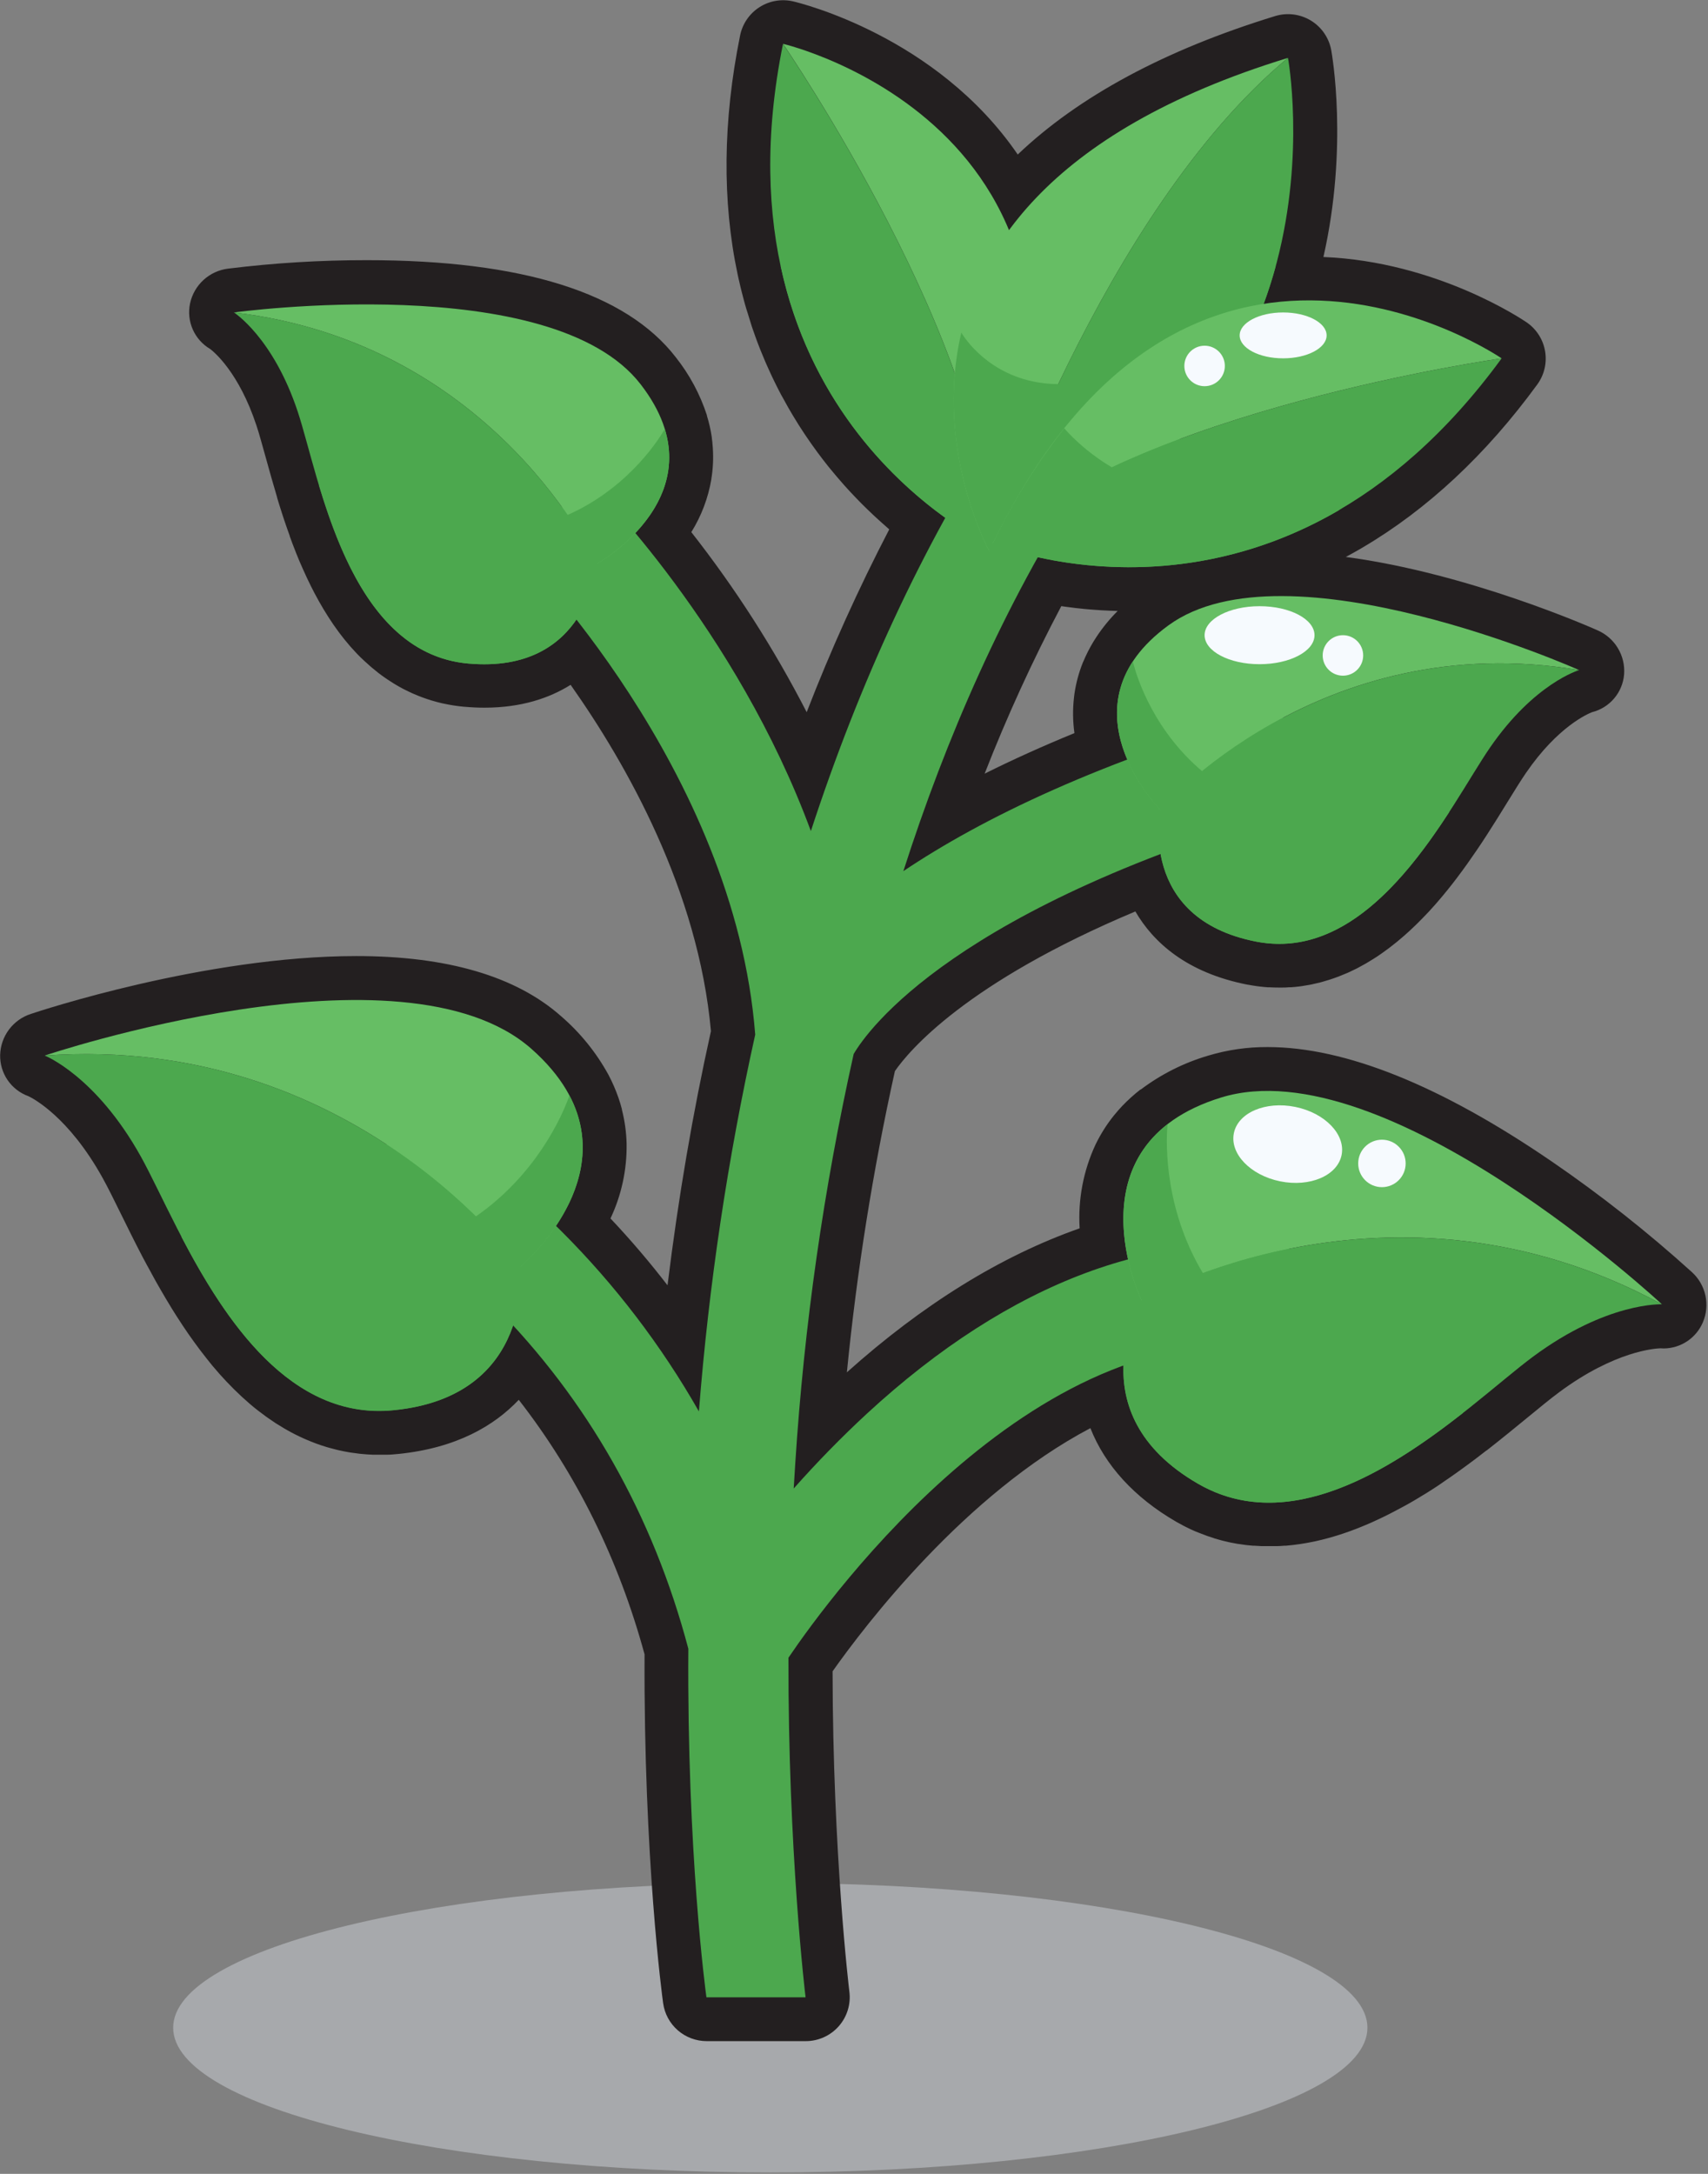 <svg width="583" height="742" viewBox="0 0 583 742" fill="none" xmlns="http://www.w3.org/2000/svg">
<rect x="0" y="0" width="583" height="742" fill="#808080" stroke="none"/>
<g clip-path="url(#clip0_4845_2989)">
<path d="M262.93 741.51C375.497 741.51 466.75 719.393 466.75 692.11C466.75 664.827 375.497 642.71 262.93 642.71C150.363 642.71 59.11 664.827 59.11 692.11C59.11 719.393 150.363 741.51 262.93 741.51Z" fill="#A7A9AC"/>
<path d="M577.5 434.2C562.399 420.532 546.393 407.9 529.59 396.39C491.75 370.5 459.16 357.39 432.72 357.39C425.832 357.346 418.976 358.333 412.38 360.32C404.08 362.763 396.289 366.683 389.38 371.89H389.26C387.053 373.61 384.974 375.488 383.04 377.51L382.96 377.6C382.51 378.08 382.08 378.6 381.65 379.04L381.51 379.21C381.11 379.66 380.72 380.12 380.31 380.63L380.21 380.75C377.794 383.757 375.722 387.024 374.03 390.49L373.94 390.67C369.783 399.601 367.92 409.427 368.52 419.26C341.57 428.73 314.92 445.26 289.07 468.41C292.48 433.844 297.953 399.513 305.46 365.6C310.2 358.74 329.65 335.41 387.54 311.1C393.59 321.5 404.87 331.99 425.86 336.1H425.96C426.96 336.29 427.96 336.45 429.15 336.62L430.03 336.73C430.96 336.84 431.87 336.93 432.77 336.99H433.34C434.34 337.05 435.41 337.08 436.62 337.08H437.37C438.24 337.08 439.11 337.08 440.01 336.98H440.65C441.65 336.91 442.71 336.81 443.75 336.67L444.46 336.57C445.29 336.45 446.12 336.31 446.91 336.16L447.69 336.01C448.69 335.8 449.69 335.57 450.59 335.34L451.18 335.18C451.99 334.96 452.8 334.72 453.67 334.44L454.38 334.21C455.38 333.88 456.29 333.55 457.16 333.21L457.48 333.08C458.3 332.76 459.11 332.41 459.92 332.08L460.65 331.75C461.45 331.38 462.25 331 462.99 330.62L463.31 330.46C464.16 330.02 465 329.56 465.85 329.07L466.51 328.69C467.2 328.28 467.89 327.87 468.61 327.41L469.03 327.15C469.82 326.65 470.6 326.15 471.37 325.59L471.95 325.18C472.58 324.74 473.2 324.29 473.85 323.8L474.34 323.43C475.08 322.87 475.82 322.29 476.54 321.7L476.98 321.34C477.58 320.85 478.17 320.34 478.79 319.81L479.3 319.37L481.36 317.52L481.61 317.28C482.22 316.72 482.81 316.14 483.41 315.56L483.91 315.07C485.21 313.79 486.51 312.44 487.8 311.07L488.22 310.6L489.9 308.74L490.09 308.52C490.7 307.83 491.3 307.13 491.93 306.38L492.26 305.99C492.77 305.37 493.26 304.75 493.82 304.09L494.03 303.84L495.74 301.68L495.98 301.37C496.48 300.72 496.98 300.08 497.47 299.43L497.7 299.11C498.26 298.38 498.8 297.64 499.34 296.91L499.43 296.78C499.94 296.08 500.43 295.38 500.94 294.69L501.14 294.4C502.187 292.92 503.21 291.446 504.21 289.98C504.249 289.91 504.292 289.843 504.34 289.78C505.34 288.34 506.26 286.9 507.19 285.48L507.28 285.35C509.97 281.2 512.44 277.2 514.61 273.67C517.07 269.67 519.18 266.28 520.93 263.73C531.76 247.99 541.85 243.73 543.37 243.1C546.338 242.366 548.999 240.714 550.974 238.38C552.949 236.046 554.137 233.148 554.37 230.1C554.591 226.955 553.825 223.82 552.179 221.131C550.534 218.443 548.091 216.334 545.19 215.1C543.12 214.17 501.19 195.65 459.36 190.1L461.05 189.19L463.75 187.67L464.64 187.16L465.06 186.91C487.16 173.91 507.23 155.2 524.72 131.24C525.903 129.62 526.749 127.779 527.208 125.826C527.667 123.873 527.73 121.847 527.393 119.87C527.055 117.892 526.324 116.002 525.243 114.312C524.162 112.622 522.754 111.166 521.1 110.03C519.82 109.16 490.5 89.31 451.73 87.72C460.27 50.12 454.65 18.53 454.4 17.13C454.019 15.047 453.201 13.068 452 11.323C450.799 9.579 449.243 8.108 447.433 7.009C445.623 5.909 443.601 5.205 441.499 4.944C439.398 4.682 437.264 4.868 435.24 5.49C397.67 17.02 368.24 32.87 347.39 52.74C319.72 12.3 272.98 1 270.72 0.47C268.766 0.015 266.74 -0.042 264.763 0.3C262.786 0.643 260.897 1.378 259.21 2.464C257.522 3.549 256.069 4.962 254.937 6.619C253.805 8.276 253.017 10.143 252.62 12.11C246.74 41.19 246.46 68.64 251.79 93.71C251.79 93.77 252.11 95.17 252.11 95.17C252.34 96.17 252.57 97.17 252.81 98.17C252.93 98.69 253.06 99.17 253.2 99.74C253.42 100.61 253.64 101.47 253.88 102.35C253.88 102.35 254.19 103.48 254.28 103.83C254.59 104.92 254.91 106 255.28 107.1L255.62 108.21C255.96 109.29 256.3 110.37 256.62 111.44C256.75 111.83 257.11 112.85 257.11 112.85C257.39 113.65 257.67 114.45 257.95 115.23L258.48 116.67C258.8 117.53 259.13 118.39 259.48 119.26C259.48 119.26 259.79 120.06 259.89 120.26C260.35 121.4 260.82 122.53 261.29 123.62L261.86 124.91C262.18 125.64 262.51 126.37 262.86 127.11L263.48 128.46L264.53 130.63L265.11 131.8C265.62 132.8 266.11 133.8 266.69 134.87L267.26 135.87C267.64 136.583 268.02 137.273 268.4 137.94L269.11 139.21C269.48 139.85 269.85 140.49 270.22 141.11L270.91 142.26C271.44 143.16 271.99 144.04 272.52 144.88L273.12 145.82C273.57 146.52 274.01 147.2 274.48 147.9L275.23 149.02L276.39 150.71L277.14 151.78C277.59 152.42 278.05 153.06 278.53 153.71L279.11 154.51C279.7 155.3 280.28 156.07 280.87 156.84L281.65 157.84L282.83 159.34L283.66 160.34C284.08 160.86 284.51 161.34 284.93 161.87L285.62 162.69C286.23 163.42 286.85 164.13 287.46 164.82L288.2 165.66L289.45 167.04L290.28 167.94L291.5 169.23L292.26 170.03C292.88 170.67 293.49 171.31 294.09 171.91L294.75 172.56L296.08 173.87L296.87 174.62C297.26 175.01 297.66 175.38 298.04 175.74L298.83 176.47C299.32 176.93 299.83 177.38 300.32 177.83L301.05 178.49L302.53 179.8L303.53 180.69C293.003 200.959 283.596 221.79 275.35 243.09C264.207 221.398 251.021 200.818 235.97 181.63C239.394 176.13 241.714 170.016 242.8 163.63C242.805 163.59 242.805 163.55 242.8 163.51C243.368 160.078 243.543 156.592 243.32 153.12C243.325 153.07 243.325 153.02 243.32 152.97C243.28 152.403 243.23 151.833 243.17 151.26V151.07C243.1 150.51 243.03 149.94 242.96 149.39V149.24C242.595 146.761 242.04 144.314 241.3 141.92C241.3 141.87 241.3 141.82 241.3 141.76C238.959 134.561 235.348 127.838 230.64 121.91C213.64 99.91 178.2 88.8 125.22 88.8C109.395 88.785 93.585 89.75 77.88 91.69C74.75 92.068 71.816 93.413 69.486 95.537C67.156 97.66 65.546 100.458 64.88 103.54C64.241 106.534 64.563 109.654 65.8 112.455C67.037 115.256 69.126 117.595 71.77 119.14C73.07 120.14 81.54 127.09 87.53 145.22C88.53 148.16 89.53 152.03 90.81 156.52C91.92 160.52 93.17 165.04 94.59 169.76V169.87C95.09 171.52 95.59 173.19 96.15 174.87L96.22 175.11C96.77 176.8 97.33 178.5 97.9 180.11L98.04 180.51C98.33 181.33 98.62 182.15 98.91 182.95C98.907 182.986 98.907 183.023 98.91 183.06C99.22 183.92 99.54 184.78 99.84 185.59L100.01 186.02C100.3 186.78 100.59 187.55 100.87 188.24L101.03 188.66C101.37 189.51 101.72 190.37 102.11 191.3L102.21 191.54C102.53 192.29 102.85 193.04 103.21 193.82L103.42 194.3C103.79 195.14 104.17 195.98 104.57 196.82C104.57 196.82 104.65 196.99 104.66 197.03C105.02 197.79 105.39 198.55 105.79 199.37L106.05 199.91C106.89 201.603 107.76 203.253 108.66 204.86L108.98 205.44C109.39 206.16 109.81 206.88 110.24 207.61C110.24 207.61 110.38 207.86 110.41 207.9C110.89 208.7 111.41 209.48 111.87 210.26L112.23 210.82C112.657 211.486 113.097 212.153 113.55 212.82L113.87 213.29C114.4 214.06 114.94 214.82 115.47 215.53L115.88 216.08C116.35 216.7 116.82 217.31 117.28 217.89L117.74 218.46C118.33 219.19 118.94 219.92 119.55 220.62L119.91 221.02C120.44 221.63 120.99 222.22 121.52 222.78L122.07 223.36C122.74 224.05 123.42 224.73 124.12 225.36L124.42 225.64C125.04 226.22 125.67 226.78 126.31 227.34L126.91 227.86C127.56 228.41 128.23 228.95 128.91 229.49L129.27 229.78C129.99 230.33 130.76 230.89 131.63 231.49L132.29 231.94C132.98 232.41 133.69 232.86 134.41 233.3L134.9 233.6C135.73 234.1 136.62 234.6 137.58 235.11L138.22 235.43C138.97 235.81 139.72 236.18 140.55 236.55C140.75 236.65 140.96 236.74 141.15 236.82C142.15 237.24 143.06 237.63 144.04 237.99C144.23 238.07 144.44 238.14 144.66 238.21C145.47 238.5 146.29 238.78 147.21 239.06L147.93 239.27C149.02 239.59 150.03 239.85 151.04 240.08L151.6 240.19C152.45 240.38 153.36 240.55 154.28 240.7L155.17 240.84C156.35 241.02 157.37 241.14 158.37 241.23H158.48C160.81 241.44 163.13 241.55 165.36 241.55C177.94 241.55 187.52 238.29 194.77 233.75C213.97 260.97 238.35 304.08 242.67 351.95C236.46 379.89 231.52 408.89 227.85 438.71C221.745 430.783 215.247 423.166 208.38 415.89C212.135 407.935 214.017 399.225 213.88 390.43V390.32C213.783 386.425 213.246 382.554 212.28 378.78C212.28 378.72 212.28 378.66 212.28 378.61C212.12 377.99 211.95 377.36 211.76 376.74L211.7 376.56C211.52 375.95 211.32 375.33 211.11 374.72L211.05 374.56C210.12 371.898 208.99 369.311 207.67 366.82C203.513 359.236 198.025 352.461 191.47 346.82C176.11 333.22 152.62 326.33 121.64 326.33C69.84 326.33 12.96 345.27 10.56 346.07C7.575 347.029 4.961 348.891 3.078 351.398C1.196 353.906 0.138 356.936 0.05 360.07C-0.023 363.134 0.87 366.143 2.602 368.672C4.334 371.2 6.817 373.12 9.7 374.16C11.27 374.9 23.43 381.16 35.02 402.05C36.82 405.29 38.93 409.57 41.37 414.53C43.52 418.91 45.97 423.87 48.65 429.01C49.65 430.82 50.57 432.65 51.65 434.53L51.76 434.75C52.76 436.63 53.82 438.47 54.82 440.21L55.04 440.58C55.52 441.42 56.04 442.27 56.55 443.17L56.64 443.32C57.19 444.24 57.74 445.16 58.27 446.02L58.53 446.45L60.09 448.95L60.29 449.26C60.87 450.16 61.45 451.06 62.01 451.9L62.27 452.31C62.8 453.1 63.33 453.88 63.84 454.62L64.21 455.17C64.82 456.05 65.45 456.94 66.08 457.81L66.24 458.03C66.81 458.83 67.39 459.61 67.98 460.39L68.43 460.99C69.74 462.71 71.09 464.41 72.43 466.07L72.91 466.63C73.53 467.37 74.16 468.1 74.82 468.84L75.06 469.12C75.78 469.92 76.5 470.7 77.25 471.5L77.79 472.06C78.41 472.71 79.03 473.35 79.68 474L80.13 474.44C80.9 475.2 81.67 475.94 82.46 476.67L83 477.16C83.66 477.76 84.33 478.35 85 478.94L85.59 479.45C86.42 480.15 87.25 480.83 88.05 481.45L88.58 481.85C89.3 482.41 90.04 482.96 90.79 483.5L91.5 484.01C92.5 484.7 93.36 485.29 94.2 485.84L94.58 486.07C95.41 486.6 96.25 487.07 97.1 487.61L97.89 488.06C98.76 488.55 99.64 489.06 100.48 489.46L100.88 489.66C101.8 490.13 102.79 490.6 103.94 491.11L104.76 491.46C105.64 491.84 106.52 492.19 107.42 492.53L108.02 492.76C109.02 493.14 110.14 493.5 111.25 493.84L112.09 494.09C112.997 494.35 113.907 494.59 114.82 494.81C114.82 494.81 115.39 494.96 115.64 495.01C116.79 495.27 117.94 495.5 119.07 495.69L119.82 495.81C120.82 495.96 121.82 496.09 122.74 496.2L123.69 496.29C124.96 496.41 126.14 496.49 127.31 496.53H127.9H129.37H131.04H132.04C133.4 496.53 134.58 496.4 135.71 496.29H135.8C155.9 494.29 168.8 486.54 177.07 477.79C196.77 503.12 211.18 532.26 220.01 564.67C219.69 634.57 226.07 681.75 226.35 683.74C226.845 687.327 228.621 690.615 231.351 692.995C234.08 695.375 237.578 696.688 241.2 696.69H275.04C277.171 696.69 279.278 696.236 281.22 695.358C283.162 694.481 284.895 693.199 286.303 691.599C287.711 689.999 288.762 688.117 289.385 686.079C290.009 684.041 290.191 681.894 289.92 679.78C289.83 679.11 284.27 632.91 284.19 570.46C295.43 554.55 329.38 510.03 372.19 487.46C377.19 500.17 387.19 511.14 401.45 519.4C402.22 519.84 402.98 520.26 403.77 520.67L404.42 521.01L406.3 521.93L406.8 522.16C407.58 522.52 408.36 522.86 409.18 523.16L409.59 523.32C410.25 523.58 410.9 523.84 411.52 524.06L412.24 524.32C412.91 524.55 413.58 524.77 414.32 525H414.24L414.64 525.13C415.44 525.37 416.24 525.6 417.06 525.81L417.66 525.96C418.28 526.12 418.91 526.26 419.58 526.41L420.19 526.54C420.99 526.7 421.79 526.86 422.61 526.99H422.74C423.5 527.11 424.25 527.22 425.01 527.32L425.67 527.4L427.67 527.59H428.17C428.96 527.65 429.76 527.7 430.56 527.73H431.04C431.68 527.73 432.33 527.73 432.97 527.73H433.62C434.32 527.73 435.03 527.73 435.73 527.73H436.01C436.79 527.73 437.57 527.65 438.37 527.59H438.95C439.56 527.53 440.17 527.48 440.75 527.41L441.38 527.34C442.14 527.25 442.9 527.16 443.67 527.04L443.98 526.99L445.98 526.66L446.63 526.54C447.24 526.43 447.85 526.31 448.51 526.17L448.91 526.09L451.13 525.57L451.64 525.44C452.22 525.3 452.8 525.14 453.4 524.98L454.02 524.81C454.67 524.63 455.32 524.44 455.96 524.24L456.2 524.17L458.38 523.47L458.96 523.27L460.59 522.7L461.14 522.5C461.84 522.25 462.53 521.99 463.23 521.71L463.61 521.56C464.18 521.34 464.75 521.11 465.28 520.88L465.96 520.6L467.6 519.9L468.02 519.72L470.02 518.8L470.6 518.53L472.03 517.85L472.69 517.53L474.46 516.64L474.82 516.46L476.51 515.57L477.23 515.19L479.23 514.12L481.04 513.12L482.9 512.04L483.62 511.61L485.48 510.48L487.13 509.48L487.9 508.99L489.73 507.82L490.96 507.01L492.96 505.63L495.01 504.22L496.94 502.87L498.41 501.81L500.09 500.59L501.99 499.19L503.82 497.82C505.03 496.9 506.23 495.99 507.4 495.07H507.46C512.46 491.16 517.14 487.33 521.26 483.95C525.38 480.57 529.21 477.41 532.19 475.21C551.26 461.05 565.06 460.27 566.76 460.21C567.16 460.21 567.57 460.26 567.97 460.26C570.815 460.223 573.587 459.358 575.947 457.77C578.308 456.182 580.154 453.941 581.26 451.32C582.488 448.429 582.785 445.228 582.112 442.16C581.438 439.092 579.826 436.31 577.5 434.2ZM362.26 206.89L363.7 207.1L364.57 207.21L366.16 207.41L367.16 207.54L369.08 207.74L370.08 207.85L372.03 208.02L373.03 208.1L374.75 208.22L375.89 208.3L377.73 208.39L378.63 208.44C379.497 208.48 380.377 208.51 381.27 208.53H381.5C378.796 211.233 376.37 214.201 374.26 217.39C374.23 217.427 374.203 217.468 374.18 217.51C372.806 219.595 371.593 221.781 370.55 224.05C370.523 224.094 370.499 224.141 370.48 224.19C370.24 224.71 370.02 225.24 369.77 225.83V225.77L369.69 225.96C369.47 226.5 369.26 227.03 369.1 227.48L369.04 227.66C367.85 230.944 367.035 234.352 366.61 237.82V237.89C366.124 241.992 366.167 246.139 366.74 250.23C355.94 254.65 345.723 259.263 336.09 264.07C343.724 244.53 352.461 225.439 362.26 206.89Z" fill="#231F20"/>
<path d="M295.92 482.5C287.165 490.601 278.821 499.135 270.92 508.07C271.08 505.18 271.26 502.28 271.46 499.35C274.484 452.372 281.147 405.698 291.39 359.75C295.9 352.01 325.72 309.09 446.47 274.98L437.18 242.11C375.67 259.48 335.04 279.43 308.35 297.34C322.86 252.08 342.59 206.72 369.35 164.91L340.62 146.49C314.74 186.89 293.36 232.89 276.78 283.67C251.28 214.55 203.39 166.67 200.78 164.03L176.78 188.34C177.52 189.08 250.78 262.34 257.78 353.15C248.384 395.517 241.962 438.488 238.56 481.75C225.723 459.213 209.915 438.505 191.56 420.18C163.32 392.07 138.83 379.61 137.8 379.09L122.42 409.59C122.64 409.7 143.95 420.71 168.42 445.37C200.51 477.68 222.88 517.16 234.95 562.74C234.5 632.47 240.79 679.21 241.13 681.74H274.97C274.89 681.16 268.97 631.94 269.13 565.82C283.4 544.75 355.57 445.55 438.75 460.6L444.83 426.99C396.36 418.17 344.85 437.38 295.92 482.5Z" fill="#4CA84E"/>
<path d="M539.03 228.72C539.03 228.72 439.09 184.13 398.86 213.43C360.99 241 396.09 276.43 396.09 276.43C396.09 276.43 450.26 213.76 539.03 228.72Z" fill="#66BE64"/>
<path d="M396.09 276.47C396.09 276.47 388.2 313.47 428.75 321.39C469.3 329.31 495.27 274.54 508.55 255.23C523.76 233.12 539.03 228.72 539.03 228.72C450.26 213.76 396.09 276.47 396.09 276.47Z" fill="#4CA84E"/>
<g style="mix-blend-mode:multiply">
<path d="M494.68 277.17C402.14 297.71 386.75 226 386.68 225.74C370.39 250.51 396.07 276.47 396.07 276.47C396.07 276.47 388.18 313.47 428.73 321.39C458.15 327.16 479.88 299.94 494.68 277.17Z" fill="#4CA84E"/>
</g>
<path d="M79.83 106.65C79.83 106.65 188.26 91.8 218.68 131.18C247.32 168.24 203.68 192.48 203.68 192.48C203.68 192.48 169.26 117.12 79.83 106.65Z" fill="#66BE64"/>
<path d="M203.7 192.48C203.7 192.48 200.93 230.17 159.77 226.48C118.61 222.79 109.02 162.9 101.67 140.64C93.25 115.16 79.83 106.64 79.83 106.64C169.26 117.12 203.7 192.48 203.7 192.48Z" fill="#4CA84E"/>
<g style="mix-blend-mode:multiply">
<path d="M108.85 165.57C191.95 211.18 226.79 146.63 226.91 146.41C235.61 174.74 203.7 192.48 203.7 192.48C203.7 192.48 200.93 230.17 159.77 226.48C129.93 223.78 116.68 191.57 108.85 165.57Z" fill="#4CA84E"/>
</g>
<path d="M567.26 445.18C567.26 445.18 472.83 357.31 416.78 374.62C364.06 390.89 389.66 443.89 389.66 443.89C389.66 443.89 474 394.61 567.26 445.18Z" fill="#66BE64"/>
<path d="M389.66 443.89C389.66 443.89 366.76 482.09 408.94 506.45C451.12 530.81 501.01 479.59 523.19 463.13C548.58 444.28 567.29 445.2 567.29 445.2C474 394.61 389.66 443.89 389.66 443.89Z" fill="#4CA84E"/>
<g style="mix-blend-mode:multiply">
<path d="M499.34 482.28C388.26 469.89 398.51 384.02 398.55 383.71C370.94 405.12 389.66 443.89 389.66 443.89C389.66 443.89 366.76 482.09 408.94 506.45C439.52 524.08 474.15 502.03 499.34 482.28Z" fill="#4CA84E"/>
</g>
<path d="M15.26 360.289C15.26 360.289 137.52 319.159 181.45 358.049C222.78 394.639 177.62 432.329 177.62 432.329C177.62 432.329 121.13 352.679 15.26 360.289Z" fill="#66BE64"/>
<path d="M177.65 432.33C177.65 432.33 182.77 476.58 134.3 481.33C85.83 486.08 61.5 418.91 48.08 394.77C32.71 367.16 15.26 360.29 15.26 360.29C121.13 352.68 177.65 432.33 177.65 432.33Z" fill="#4CA84E"/>
<g style="mix-blend-mode:multiply">
<path d="M61.9 422.11C168.18 456.58 194.26 374.15 194.36 373.89C210.7 404.78 177.65 432.36 177.65 432.36C177.65 432.36 182.77 476.61 134.3 481.36C99.16 484.89 76.71 450.48 61.9 422.11Z" fill="#4CA84E"/>
</g>
<path d="M337.77 185.96C393.99 44.43 267.27 14.96 267.27 14.96C267.27 14.96 338.95 119.49 337.77 185.96Z" fill="#66BE64"/>
<path d="M267.26 15C241.63 141.74 337.76 186 337.76 186C338.95 119.49 267.26 15 267.26 15Z" fill="#4CA84E"/>
<g style="mix-blend-mode:multiply">
<path d="M337.77 185.96C343.628 171.601 347.861 156.631 350.39 141.33C303.68 141.95 266.46 90.74 266.46 90.74C281.26 159.97 337.77 185.96 337.77 185.96Z" fill="#4CA84E"/>
</g>
<path d="M337.63 188.05C337.63 188.05 376.1 72.61 439.63 19.75C273.68 70.66 337.63 188.05 337.63 188.05Z" fill="#66BE64"/>
<path d="M337.63 188.05C463.48 149.6 439.63 19.75 439.63 19.75C376.1 72.61 337.63 188.05 337.63 188.05Z" fill="#4CA84E"/>
<g style="mix-blend-mode:multiply">
<path d="M435.47 90.74C357.19 165.51 328.14 113.52 328.14 113.52C318.73 153.36 337.63 188.05 337.63 188.05C399.85 169.04 425.47 127.69 435.47 90.74Z" fill="#4CA84E"/>
</g>
<path d="M338.82 185.62C405.35 48.62 512.56 122.32 512.56 122.32C512.56 122.32 387.07 139.89 338.82 185.62Z" fill="#66BE64"/>
<path d="M512.56 122.319C436.3 226.739 338.82 185.619 338.82 185.619C387.07 139.889 512.56 122.319 512.56 122.319Z" fill="#4CA84E"/>
<g style="mix-blend-mode:multiply">
<path d="M338.82 185.62C345.467 171.607 353.665 158.385 363.26 146.2C394.26 181.1 457.26 174.02 457.26 174.02C396.11 209.79 338.82 185.62 338.82 185.62Z" fill="#4CA84E"/>
</g>
<path d="M457.929 394.256C459.355 387.242 452.28 379.883 442.127 377.819C431.973 375.755 422.587 379.768 421.161 386.782C419.735 393.796 426.81 401.156 436.963 403.219C447.117 405.283 456.503 401.27 457.929 394.256Z" fill="#F6FAFE"/>
<path d="M429.93 226.71C440.291 226.71 448.69 222.278 448.69 216.81C448.69 211.343 440.291 206.91 429.93 206.91C419.569 206.91 411.17 211.343 411.17 216.81C411.17 222.278 419.569 226.71 429.93 226.71Z" fill="#F6FAFE"/>
<path d="M437.98 122.309C446.176 122.309 452.82 118.804 452.82 114.479C452.82 110.155 446.176 106.649 437.98 106.649C429.784 106.649 423.14 110.155 423.14 114.479C423.14 118.804 429.784 122.309 437.98 122.309Z" fill="#F6FAFE"/>
<path d="M471.7 405.21C476.174 405.21 479.8 401.583 479.8 397.11C479.8 392.636 476.174 389.01 471.7 389.01C467.227 389.01 463.6 392.636 463.6 397.11C463.6 401.583 467.227 405.21 471.7 405.21Z" fill="#F6FAFE"/>
<path d="M458.39 230.63C462.206 230.63 465.3 227.536 465.3 223.72C465.3 219.903 462.206 216.81 458.39 216.81C454.574 216.81 451.48 219.903 451.48 223.72C451.48 227.536 454.574 230.63 458.39 230.63Z" fill="#F6FAFE"/>
<path d="M411.17 131.82C414.986 131.82 418.08 128.726 418.08 124.91C418.08 121.094 414.986 118 411.17 118C407.354 118 404.26 121.094 404.26 124.91C404.26 128.726 407.354 131.82 411.17 131.82Z" fill="#F6FAFE"/>
</g>
<defs>
<clipPath id="clip0_4845_2989">
<rect width="582.52" height="741.51" fill="white"/>
</clipPath>
</defs>
</svg>
